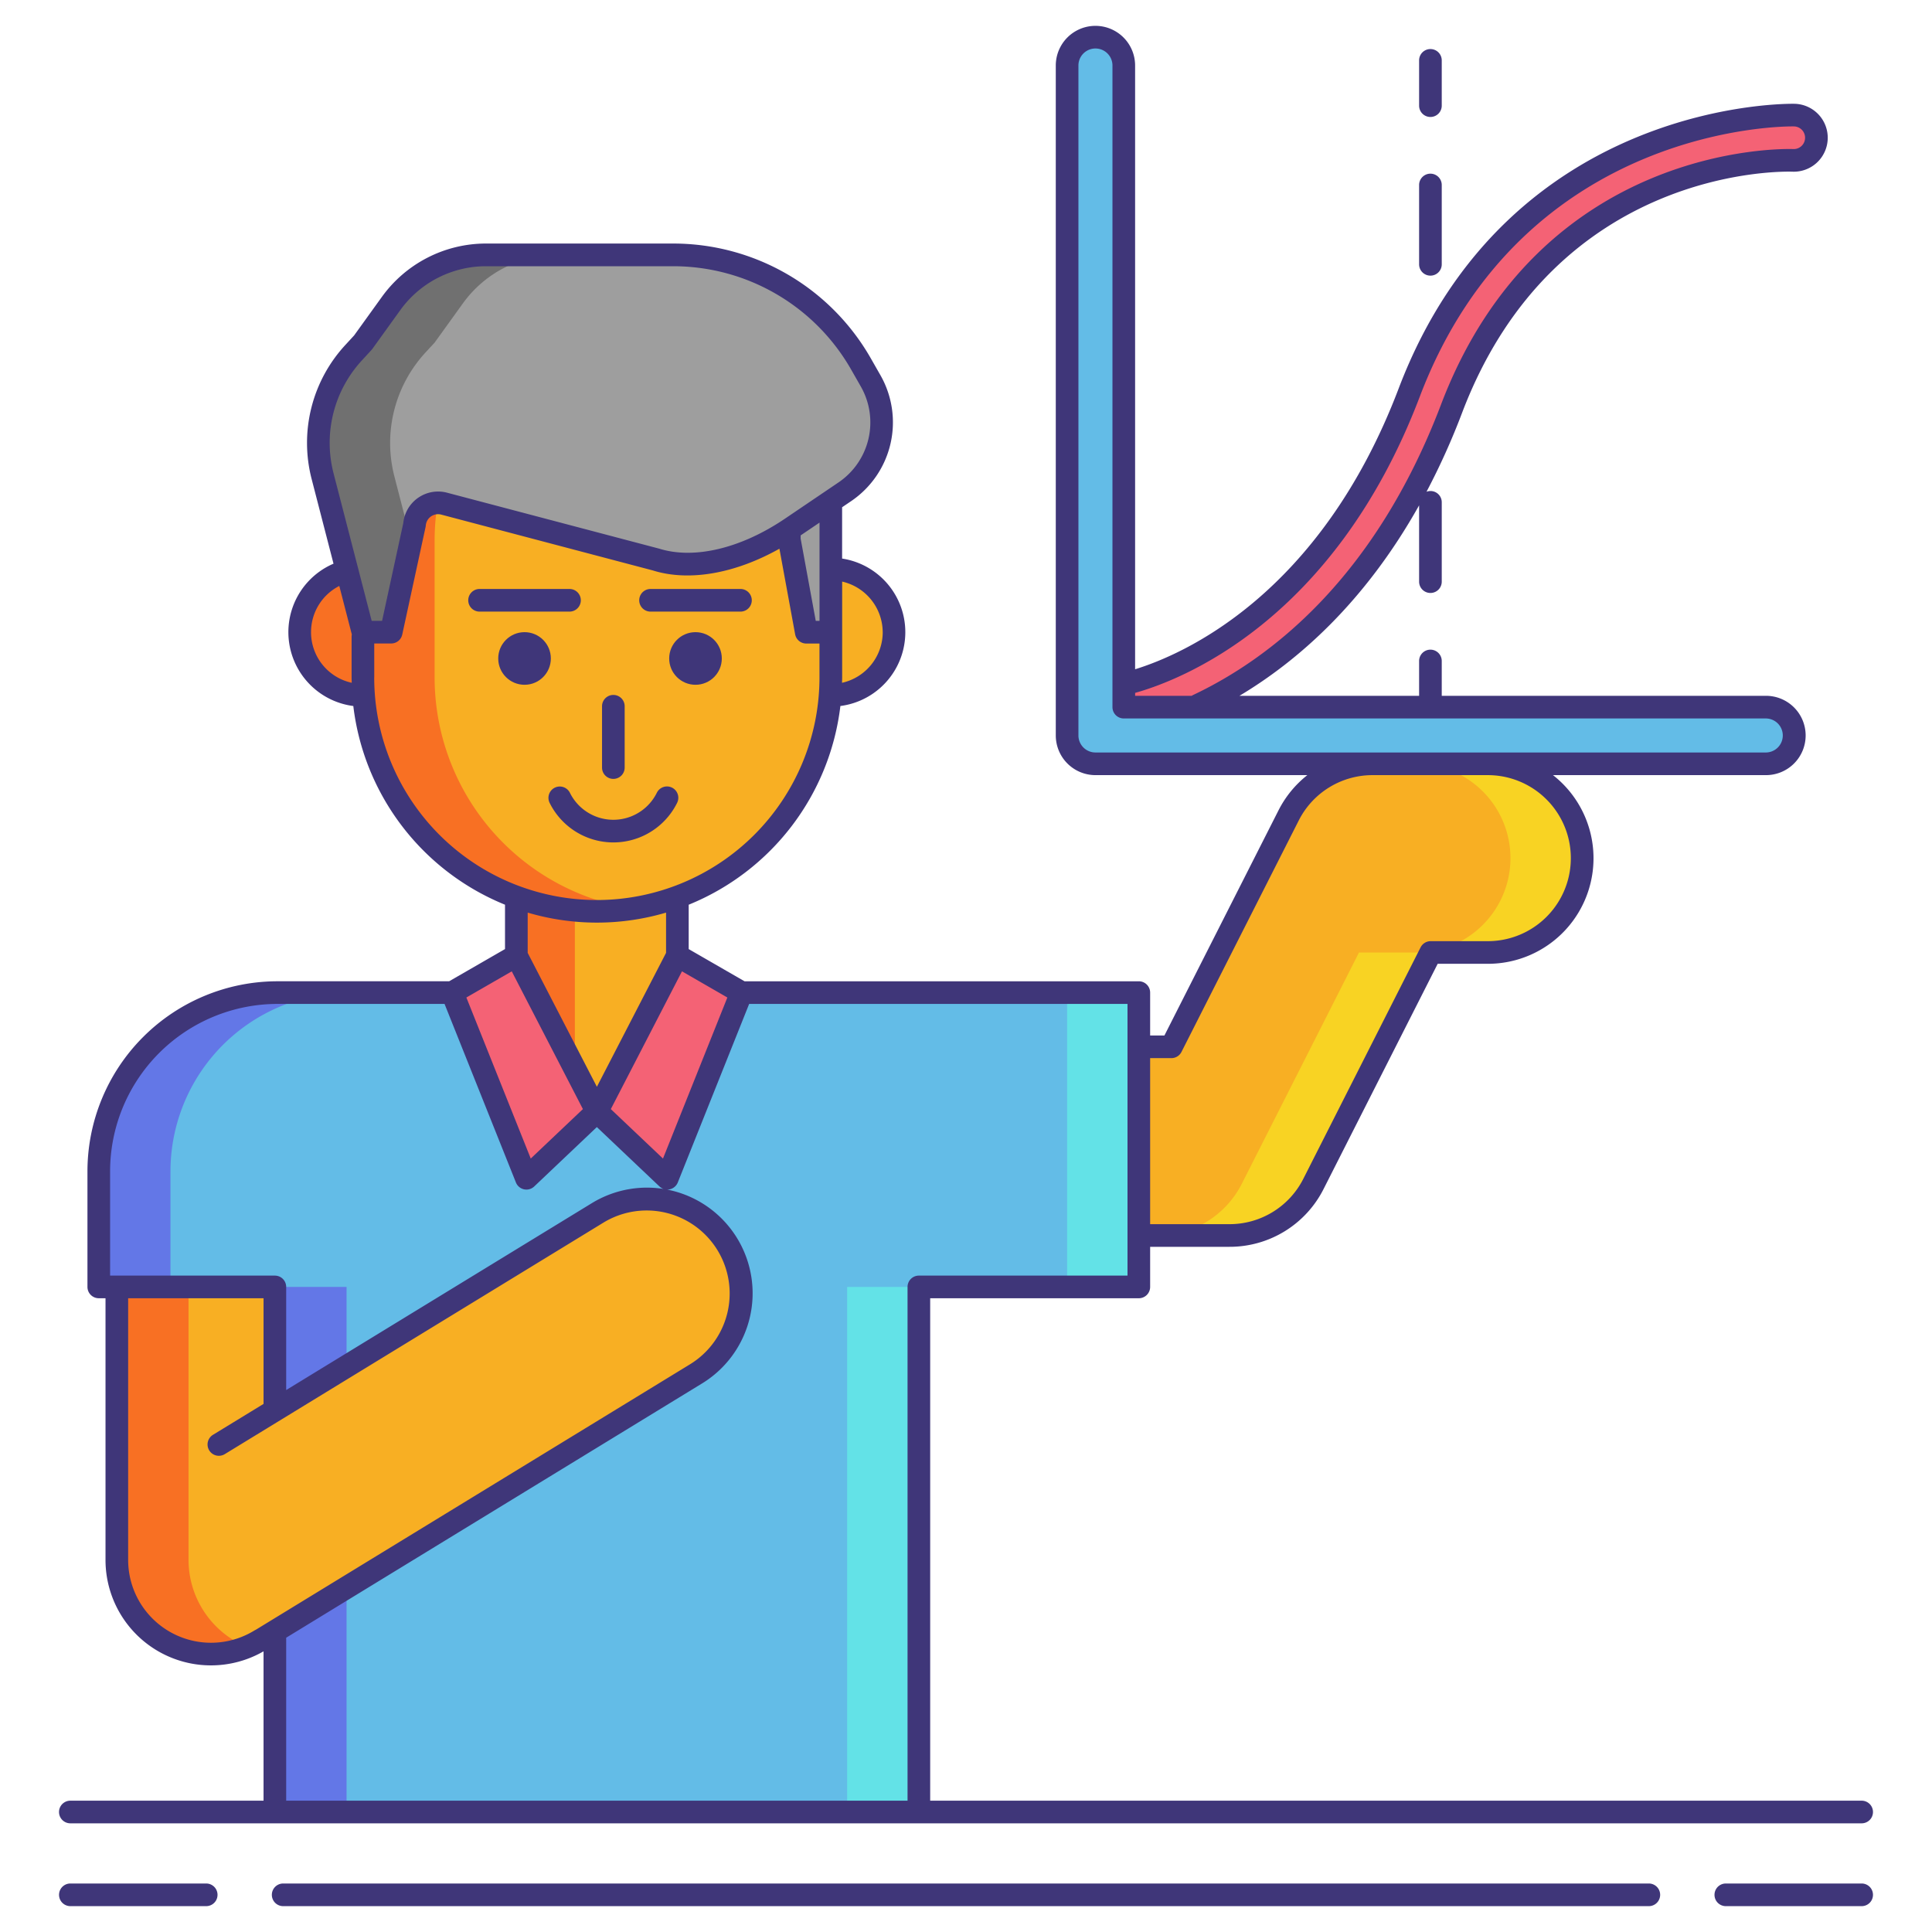 <svg xmlns="http://www.w3.org/2000/svg" viewBox="0 0 256 256"><title>icons_</title><path d="M148.9,96.7a3,3,0,0,1-.506-5.957c1.064-.188,25.468-4.886,38.337-38.742,14.308-37.637,50.69-36.761,51.055-36.749a3,3,0,1,1-.217,6c-1.31-.044-32.479-.655-45.229,32.885-14.158,37.244-41.767,42.326-42.935,42.524A3.076,3.076,0,0,1,148.9,96.7Z" fill="#f46275"/><path d="M27.981,219.174a12.5,12.5,0,0,1-12.5-12.5v-36.15a12.5,12.5,0,0,1,25,0v36.15A12.5,12.5,0,0,1,27.981,219.174Z" fill="#f8af23"/><path d="M162.894,163.708h-34.5a12.5,12.5,0,0,1,0-25h26.82l15.529-30.649a12.5,12.5,0,0,1,11.15-6.851h15.25a12.5,12.5,0,0,1,0,25h-7.57l-15.529,30.649A12.5,12.5,0,0,1,162.894,163.708Z" fill="#f8af23"/><path d="M197.144,101.208h-9.5a12.5,12.5,0,0,1,0,25h-7.57l-15.529,30.649a12.5,12.5,0,0,1-11.15,6.851h9.5a12.5,12.5,0,0,0,11.15-6.851l15.529-30.649h7.57a12.5,12.5,0,0,0,0-25Z" fill="#f8d323"/><path d="M150.9,131.525H36.788a23.7,23.7,0,0,0-23.7,23.7v15.3H36.421V240.1h85.333V170.525H150.9Z" fill="#63bce7"/><rect x="112.254" y="170.525" width="9.5" height="69.577" fill="#63e2e7"/><rect x="141.398" y="131.525" width="9.5" height="39" fill="#63e2e7"/><rect x="36.421" y="170.525" width="9.5" height="69.577" fill="#6377e7"/><path d="M27.473,140.813a23.7,23.7,0,0,1,18.815-9.289h-9.5a23.7,23.7,0,0,0-23.7,23.7v15.3h9.5v-15.3A23.7,23.7,0,0,1,27.473,140.813Z" fill="#6377e7"/><circle cx="110.088" cy="83.765" r="8.375" fill="#f8af23"/><circle cx="48.088" cy="83.765" r="8.375" fill="#f87023"/><path d="M68.421,99.191H89.754a0,0,0,0,1,0,0v37.417a10.667,10.667,0,0,1-10.667,10.667h0a10.667,10.667,0,0,1-10.667-10.667V99.191A0,0,0,0,1,68.421,99.191Z" fill="#f8af23"/><path d="M68.421,99.191v37.417a10.664,10.664,0,0,0,7.75,10.253V99.191Z" fill="#f87023"/><rect x="48.088" y="40.634" width="62" height="80.117" rx="31" ry="31" fill="#f8af23"/><path d="M57.588,89.751V71.634A31.007,31.007,0,0,1,83.838,41a31.232,31.232,0,0,0-4.75-.362h0a31,31,0,0,0-31,31V89.751a31,31,0,0,0,31,31h0a31.232,31.232,0,0,0,4.75-.362A31.007,31.007,0,0,1,57.588,89.751Z" fill="#f87023"/><polygon points="104.588 71.511 106.838 83.765 110.088 83.765 110.088 62.525 104.588 62.525 104.588 71.511" fill="#9e9e9e"/><path d="M48.088,83.765h3.75l3.088-14.239a3.134,3.134,0,0,1,3.924-2.792L86.963,74.15c5.824,1.825,12.82-.753,17.874-4.174l7.144-4.835A11.056,11.056,0,0,0,115.386,50.5l-1.32-2.313A28.587,28.587,0,0,0,89.238,33.775H64.383A15.468,15.468,0,0,0,51.833,40.2l-3.745,5.2L46.9,46.686a17.688,17.688,0,0,0-4.143,16.439Z" fill="#9e9e9e"/><path d="M56.4,46.686,57.588,45.4l3.745-5.2a15.468,15.468,0,0,1,12.55-6.427h-9.5A15.468,15.468,0,0,0,51.833,40.2l-3.745,5.2L46.9,46.686a17.688,17.688,0,0,0-4.143,16.439l5.334,20.64h3.75l2.624-12.1-2.207-8.542A17.688,17.688,0,0,1,56.4,46.686Z" fill="#707070"/><polygon points="68.421 126.625 79.088 147.275 69.754 156.125 59.921 131.525 68.421 126.625" fill="#f46275"/><polygon points="89.754 126.625 79.088 147.275 88.421 156.125 98.254 131.525 89.754 126.625" fill="#f46275"/><path d="M27.992,219.176A12.5,12.5,0,0,1,21.46,196.01l57.7-35.281a12.5,12.5,0,1,1,13.041,21.329L34.5,217.339A12.445,12.445,0,0,1,27.992,219.176Z" fill="#f8af23"/><path d="M15.481,170.525v36.15a12.49,12.49,0,0,0,17.247,11.559,12.5,12.5,0,0,1-7.747-11.559v-36.15Z" fill="#f87023"/><path d="M233.926,101.208H145.152a3.754,3.754,0,0,1-3.755-3.755V8.68a3.755,3.755,0,0,1,7.509,0V93.7h85.019a3.755,3.755,0,1,1,0,7.509Z" fill="#63bce7"/><path d="M189.539,15.5a1.5,1.5,0,0,0,1.5-1.5V8a1.5,1.5,0,0,0-3,0v6A1.5,1.5,0,0,0,189.539,15.5Z" fill="#3f3679"/><path d="M189.539,36.524a1.5,1.5,0,0,0,1.5-1.5V24.512a1.5,1.5,0,0,0-3,0V35.024A1.5,1.5,0,0,0,189.539,36.524Z" fill="#3f3679"/><path d="M27.323,249.574h-18a1.5,1.5,0,0,0,0,3h18a1.5,1.5,0,1,0,0-3Z" fill="#3f3679"/><path d="M246.68,249.574h-18a1.5,1.5,0,0,0,0,3h18a1.5,1.5,0,0,0,0-3Z" fill="#3f3679"/><path d="M218.479,249.574H37.521a1.5,1.5,0,0,0,0,3H218.479a1.5,1.5,0,0,0,0-3Z" fill="#3f3679"/><path d="M9.32,241.6H246.68a1.5,1.5,0,0,0,0-3H123.254V172.025H150.9a1.5,1.5,0,0,0,1.5-1.5v-5.316h10.5a13.933,13.933,0,0,0,12.488-7.673L190.5,127.708h6.648a13.985,13.985,0,0,0,8.632-25h28.15a5.255,5.255,0,1,0,0-10.509H191.039V87.583a1.5,1.5,0,1,0-3,0V92.2H164.233c7.713-4.61,16.571-12.333,23.806-25.239V77.072a1.5,1.5,0,0,0,3,0V66.56a1.488,1.488,0,0,0-2.019-1.4,93.3,93.3,0,0,0,4.726-10.492c12.4-32.61,42.5-31.961,43.765-31.919a4.5,4.5,0,1,0,.328-8.994c-.348-.014-37.858-.818-52.507,37.715C174.893,78.932,156.68,86.75,150.407,88.681v-80a5.255,5.255,0,0,0-10.51,0V97.454a5.261,5.261,0,0,0,5.255,5.255h28.075a14.01,14.01,0,0,0-3.822,4.673l-15.113,29.827H152.4v-5.684a1.5,1.5,0,0,0-1.5-1.5H98.655l-7.4-4.266V119.88a32.576,32.576,0,0,0,20.1-26.331,9.865,9.865,0,0,0,.229-19.536v-6.8l1.233-.835a12.613,12.613,0,0,0,3.867-16.622l-1.32-2.313a30.148,30.148,0,0,0-26.13-15.173H64.383a17.008,17.008,0,0,0-13.767,7.049l-3.691,5.125L45.8,45.667A19.109,19.109,0,0,0,41.3,63.5l2.892,11.19a9.871,9.871,0,0,0,2.624,18.861,32.576,32.576,0,0,0,20.1,26.327v5.879l-7.4,4.266H36.788a25.2,25.2,0,0,0-25.2,25.2v15.3a1.5,1.5,0,0,0,1.5,1.5h.893v34.649a13.972,13.972,0,0,0,20.94,12.138V238.6H9.32a1.5,1.5,0,0,0,0,3ZM188.137,52.534c13.843-36.414,49.257-35.795,49.6-35.783a1.5,1.5,0,0,1-.111,3c-1.357-.049-33.534-.734-46.682,33.851-8.8,23.142-22.731,33.708-32.872,38.5a1.475,1.475,0,0,0-.17.1h-7.492v-.393C156.152,90.213,176.727,82.548,188.137,52.534ZM145.152,99.708a2.258,2.258,0,0,1-2.255-2.255V8.68a2.255,2.255,0,0,1,4.51,0V93.7a1.5,1.5,0,0,0,1.5,1.5h85.019a2.255,2.255,0,1,1,0,4.509H145.152Zm10.062,40.5a1.5,1.5,0,0,0,1.338-.822l15.529-30.649a10.948,10.948,0,0,1,9.813-6.028h15.25a11,11,0,0,1,0,22h-7.57a1.5,1.5,0,0,0-1.338.822L172.706,156.18a10.948,10.948,0,0,1-9.812,6.028H152.4v-22Zm-64.848-11.5,6.013,3.466-8.53,21.34-6.911-6.553Zm26.6-44.944a6.884,6.884,0,0,1-5.393,6.71c.005-.242.018-.481.018-.724V77.063A6.912,6.912,0,0,1,116.963,83.765Zm-8.375-12.131V82.265h-.5l-2-10.89v-.434l2.5-1.692ZM48,47.705s1.271-1.379,1.307-1.428l3.745-5.2a14,14,0,0,1,11.333-5.8H89.238a27.142,27.142,0,0,1,23.524,13.66l1.32,2.313A9.6,9.6,0,0,1,111.14,63.9L104,68.734c-5.807,3.929-12.007,5.417-16.65,3.966L59.233,65.284A4.634,4.634,0,0,0,53.44,69.3L50.628,82.265H49.25L44.206,62.75A16.122,16.122,0,0,1,48,47.705Zm-6.785,36.06a6.856,6.856,0,0,1,3.743-6.123l1.662,6.431a1.5,1.5,0,0,0-.031.3v5.376c0,.243.013.482.018.724A6.86,6.86,0,0,1,41.213,83.765Zm8.375,5.986V85.265h2.25A1.5,1.5,0,0,0,53.3,84.083l3.088-14.239a1.574,1.574,0,0,0,.03-.2,1.634,1.634,0,0,1,2.046-1.456l28.047,7.4c4.786,1.5,10.9.418,16.766-2.881l2.082,11.336a1.5,1.5,0,0,0,1.476,1.229h1.75v4.486a29.5,29.5,0,1,1-59,0Zm29.5,32.5a32.384,32.384,0,0,0,9.166-1.325v5.333l-9.166,17.746L69.921,126.26v-5.334A32.391,32.391,0,0,0,79.088,122.251ZM67.81,128.709l9.429,18.253-6.912,6.553-8.53-21.34Zm-34.1,87.34a10.981,10.981,0,0,1-16.729-9.375V172.025h17.94v14l-6.708,4.1a1.5,1.5,0,0,0,1.564,2.56l50.169-30.674a11,11,0,1,1,11.477,18.77L33.886,215.957A1.513,1.513,0,0,0,33.71,216.049Zm4.211.957,55.066-33.668a14,14,0,1,0-14.605-23.889L37.921,184.188V170.525a1.5,1.5,0,0,0-1.5-1.5H14.588v-13.8a22.2,22.2,0,0,1,22.2-22.2H58.905l9.456,23.657a1.5,1.5,0,0,0,2.425.532l8.3-7.871,8.3,7.871a1.5,1.5,0,0,0,2.425-.532l9.456-23.657H149.4v36H121.754a1.5,1.5,0,0,0-1.5,1.5V238.6H37.921Z" fill="#3f3679"/><circle cx="69.504" cy="87.251" r="3.486" fill="#3f3679"/><circle cx="92.157" cy="87.251" r="3.486" fill="#3f3679"/><path d="M81.272,103.208a1.5,1.5,0,0,0,1.5-1.5V93.583a1.5,1.5,0,0,0-3,0v8.125A1.5,1.5,0,0,0,81.272,103.208Z" fill="#3f3679"/><path d="M76.963,79.542a1.5,1.5,0,0,0-1.5-1.5H63.546a1.5,1.5,0,1,0,0,3H75.463A1.5,1.5,0,0,0,76.963,79.542Z" fill="#3f3679"/><path d="M86.2,81.042H98.115a1.5,1.5,0,0,0,0-3H86.2a1.5,1.5,0,0,0,0,3Z" fill="#3f3679"/><path d="M89.723,106.376a1.5,1.5,0,0,0-2.687-1.335,6.424,6.424,0,0,1-11.524,0,1.5,1.5,0,0,0-2.687,1.334,9.425,9.425,0,0,0,16.9,0Z" fill="#3f3679"/></svg>